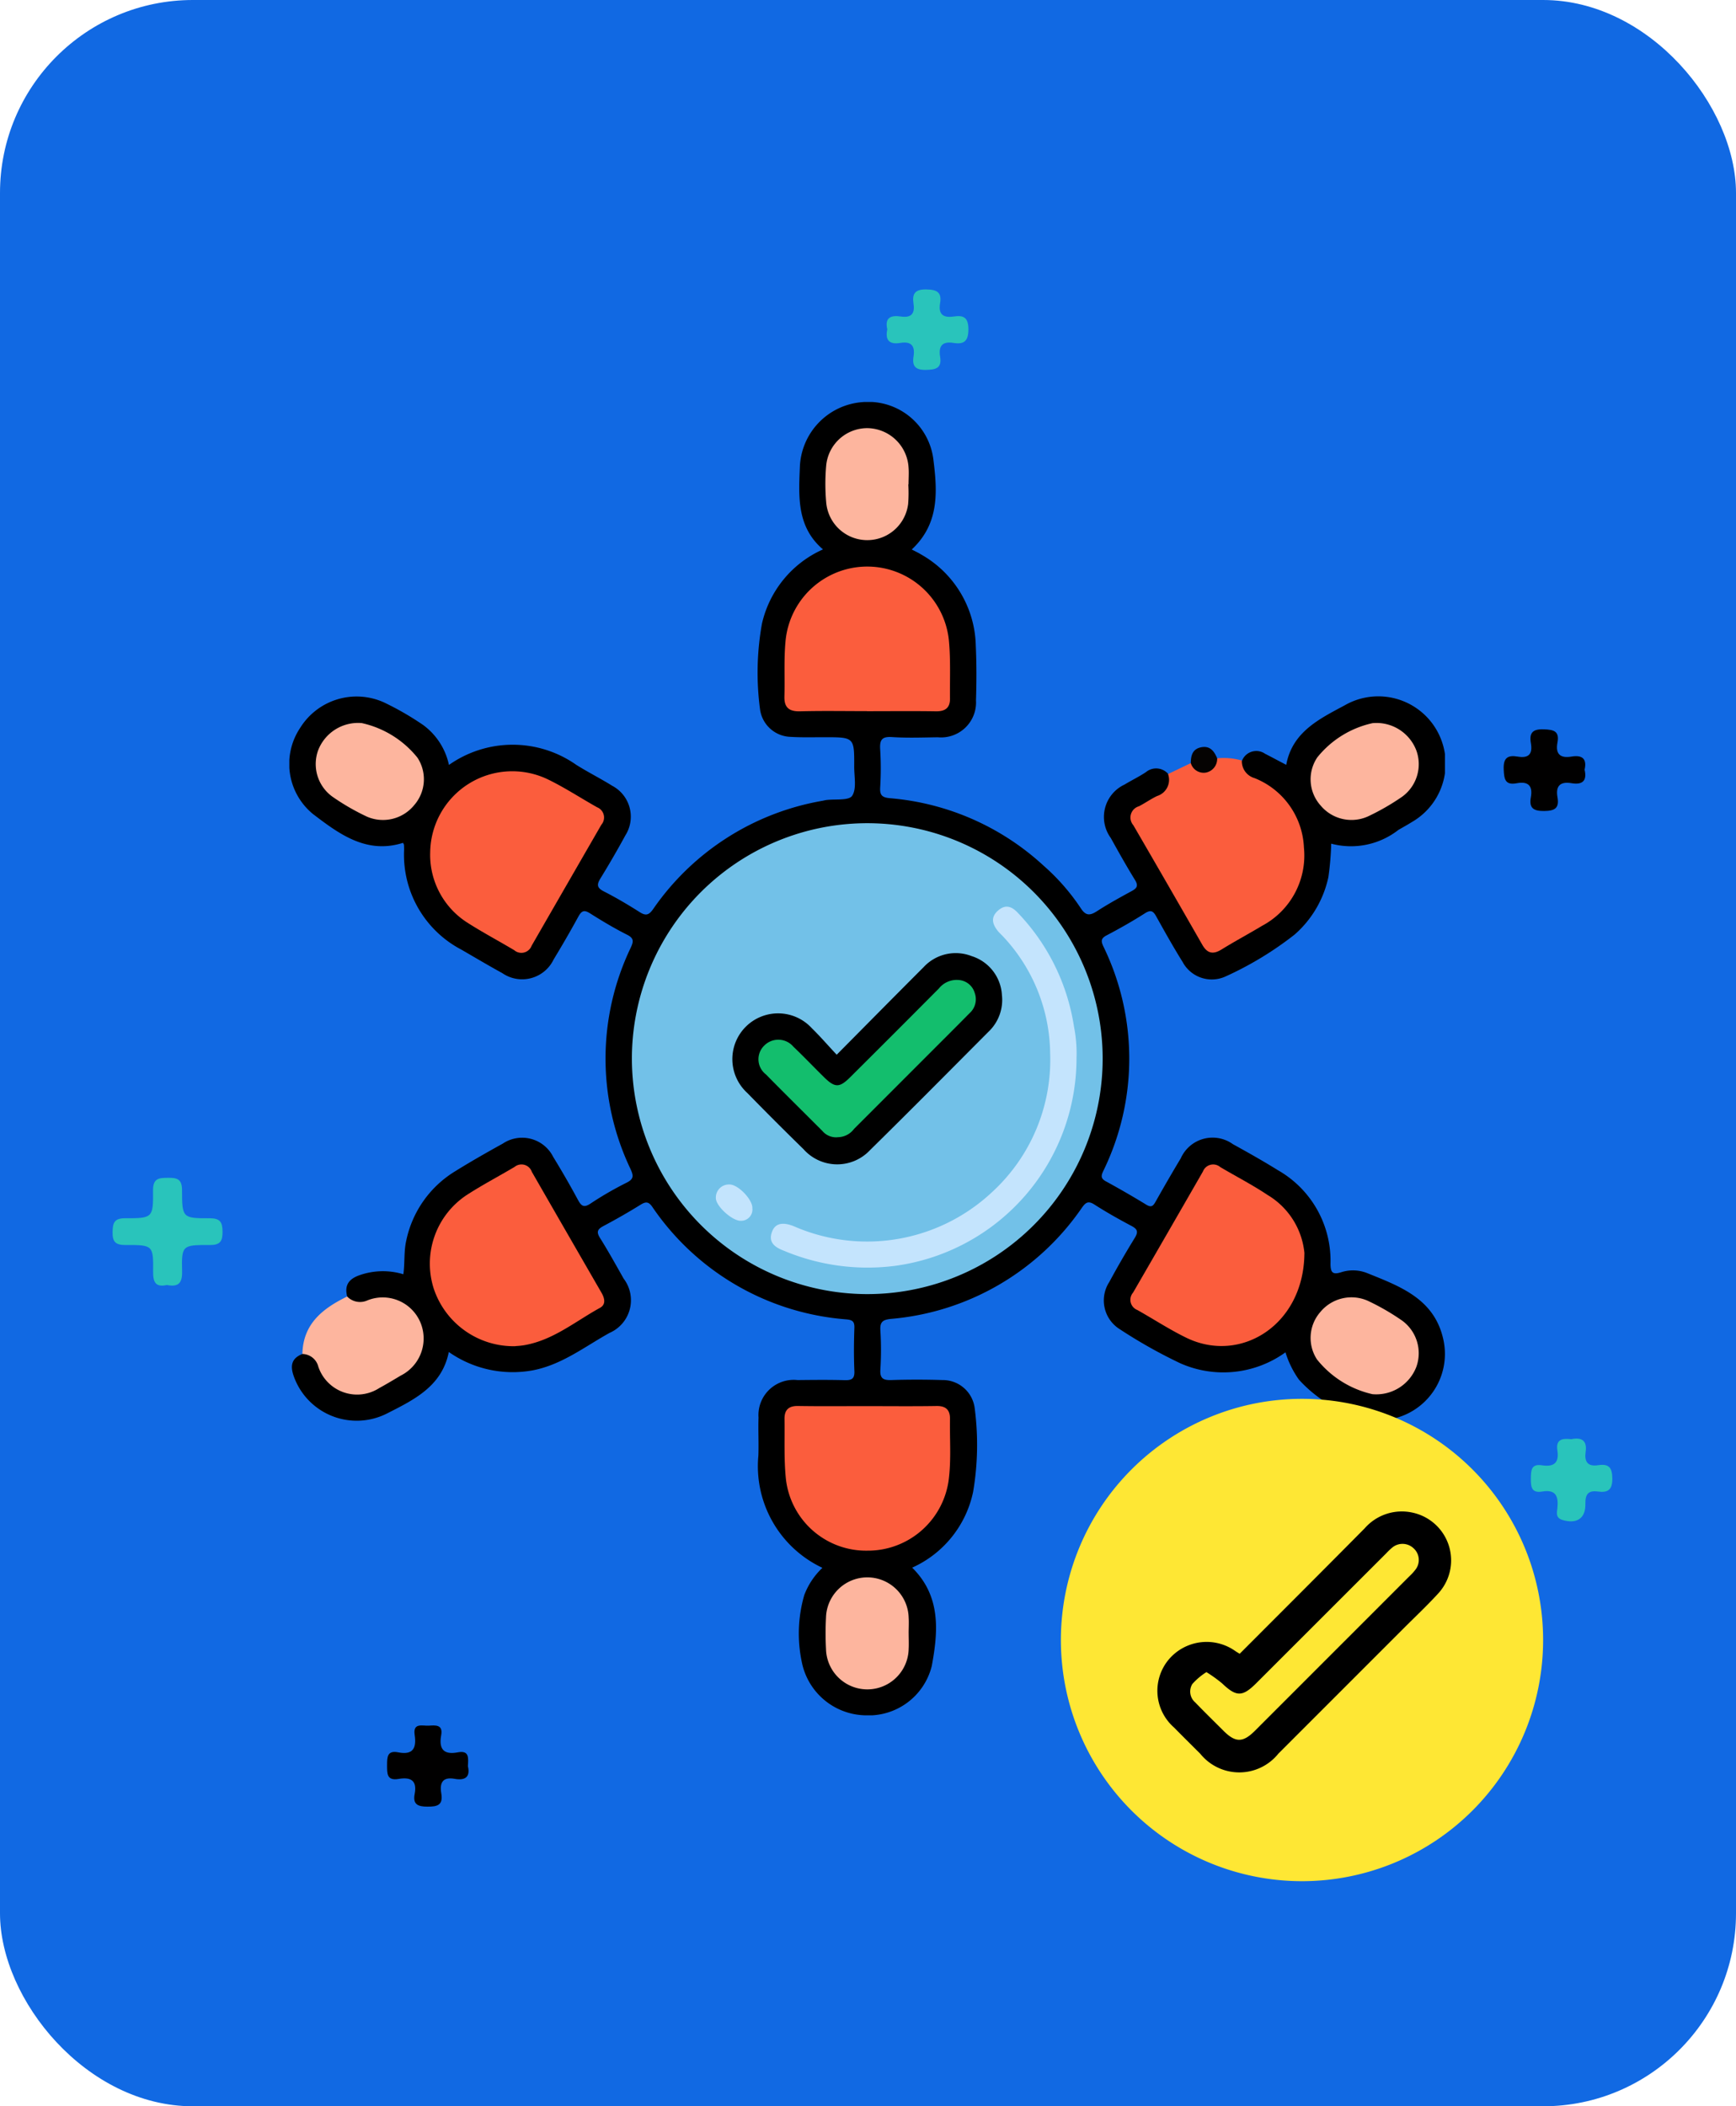 <svg xmlns="http://www.w3.org/2000/svg" xmlns:xlink="http://www.w3.org/1999/xlink" width="108" height="131" viewBox="0 0 108 131">
  <defs>
    <clipPath id="clip-path">
      <rect id="Rectángulo_37229" data-name="Rectángulo 37229" width="71.892" height="81.685" fill="none"/>
    </clipPath>
    <clipPath id="clip-path-2">
      <rect id="Rectángulo_37228" data-name="Rectángulo 37228" width="18.279" height="16.235" fill="none"/>
    </clipPath>
  </defs>
  <g id="_40" data-name="40" transform="translate(-363 -1421)">
    <g id="Grupo_156725" data-name="Grupo 156725" transform="translate(193 -302)">
      <g id="Grupo_156723" data-name="Grupo 156723" transform="translate(170 1723)">
        <rect id="Rectángulo_36766" data-name="Rectángulo 36766" width="108" height="131" rx="12" fill="#1169e3"/>
      </g>
      <g id="Grupo_156739" data-name="Grupo 156739" transform="translate(2.139 -0.256)">
        <g id="Grupo_156735" data-name="Grupo 156735" transform="translate(174.861 1741.257)">
          <path id="Trazado_126894" data-name="Trazado 126894" d="M16.7,126.306c-.7.156-.863-.174-.856-.828.018-1.639-.01-1.668-1.707-1.658-.631,0-.828-.192-.815-.817.012-.582.118-.853.79-.85,1.7.006,1.745-.028,1.727-1.726-.008-.768.369-.783.939-.789s.865.089.865.772c0,1.72.035,1.751,1.715,1.744.65,0,.8.232.805.835s-.152.835-.8.831c-1.713-.01-1.754.022-1.716,1.645.018.753-.26.974-.943.841" transform="translate(-13.318 -64.386)" fill="#29c4bb"/>
          <path id="Trazado_126895" data-name="Trazado 126895" d="M214.537,151.172c.627-.12.974.088.871.8-.086.594.119.925.776.823s.879.136.884.828c.005.725-.291.893-.909.809-.591-.08-.778.177-.766.765.019.92-.551,1.274-1.442,1-.423-.132-.33-.47-.3-.736.074-.728-.092-1.173-.951-1.027-.664.113-.705-.3-.7-.814s.022-.923.7-.818c.727.112,1.071-.153.95-.921-.115-.734.355-.766.9-.7" transform="translate(-123.762 -79.668)" fill="#29c4bb"/>
          <path id="Trazado_126896" data-name="Trazado 126896" d="M212.491,70.155c.162.7-.158.939-.814.828-.71-.12-1,.172-.874.877.121.683-.174.846-.836.852-.683.006-.94-.2-.821-.86.127-.708-.168-1-.871-.867-.728.137-.792-.244-.819-.857-.032-.719.247-.907.873-.8.681.119.935-.163.819-.828-.111-.636.095-.894.8-.868.625.022.986.111.852.827s.177.986.875.868c.656-.11.975.125.812.824" transform="translate(-120.908 -40.273)" fill="#010000"/>
          <path id="Trazado_126897" data-name="Trazado 126897" d="M56.81,187.537c.153.653-.169.892-.821.774-.766-.139-.947.26-.837.905.122.718-.226.829-.856.825-.6,0-.926-.14-.8-.789.166-.853-.26-1.062-.995-.936-.754.129-.718-.347-.721-.863,0-.5.011-.924.691-.79.916.181,1.15-.259,1.026-1.078-.118-.784.479-.559.878-.582.423-.025.894-.08.77.6-.152.841.143,1.231,1.033,1.06.743-.143.652.376.63.873" transform="translate(-34.699 -95.677)" fill="#010000"/>
          <path id="Trazado_126898" data-name="Trazado 126898" d="M121.8,18.3c-.175-.745.237-.89.846-.8.633.094.882-.168.786-.792s.089-.907.806-.892c.659.013.961.184.846.861-.117.695.2.92.854.822.6-.09.905.054.909.791,0,.755-.281.957-.938.852-.695-.111-.93.206-.823.854.121.728-.27.811-.882.824-.654.013-.868-.233-.771-.833.105-.658-.138-.959-.825-.844-.67.112-.957-.164-.807-.845" transform="translate(-73.6 -15.816)" fill="#29c4bb"/>
        </g>
        <g id="Grupo_156751" data-name="Grupo 156751" transform="translate(185.861 1748.256)">
          <g id="Grupo_156751-2" data-name="Grupo 156751" clip-path="url(#clip-path)">
            <path id="Trazado_127702" data-name="Trazado 127702" d="M3.6,55.637c-.189-.721.121-1.11.8-1.337a4.371,4.371,0,0,1,2.694-.048c.1-.723.024-1.417.181-2.1a6.63,6.63,0,0,1,3.058-4.315c.965-.6,1.953-1.161,2.947-1.711a2.163,2.163,0,0,1,3.14.835q.807,1.314,1.539,2.671c.206.379.365.5.778.224a21.081,21.081,0,0,1,2.247-1.3c.473-.235.422-.449.236-.862a15.952,15.952,0,0,1,.016-13.746c.172-.376.224-.584-.215-.808-.795-.4-1.565-.861-2.318-1.337-.368-.232-.525-.152-.719.2-.491.9-1.008,1.791-1.541,2.67a2.173,2.173,0,0,1-3.195.85c-.853-.468-1.69-.965-2.533-1.454a6.661,6.661,0,0,1-3.576-6.206c0-.107,0-.215-.009-.323,0-.025-.022-.049-.056-.12-2.27.723-3.977-.552-5.6-1.789a4.028,4.028,0,0,1-.8-5.361,4.135,4.135,0,0,1,5.2-1.59,17.881,17.881,0,0,1,2.456,1.415,4.146,4.146,0,0,1,1.6,2.481,6.879,6.879,0,0,1,7.913-.012c.732.461,1.509.85,2.243,1.307a2.173,2.173,0,0,1,.818,3.088c-.489.9-1.007,1.792-1.545,2.668-.23.374-.243.582.195.807.769.394,1.518.833,2.249,1.3.384.243.57.174.829-.191a16.132,16.132,0,0,1,10.526-6.736c.08-.015.16-.037.239-.048.561-.074,1.409.046,1.616-.263.292-.439.126-1.193.129-1.812.009-1.832,0-1.831-1.843-1.833-.7,0-1.412.021-2.114-.022a1.977,1.977,0,0,1-1.9-1.7,17.227,17.227,0,0,1,.118-5.342A6.676,6.676,0,0,1,33.2,9.17c-1.624-1.385-1.517-3.251-1.44-5.094a4.209,4.209,0,0,1,3.9-4.067,4.083,4.083,0,0,1,4.407,3.566c.246,1.966.392,3.987-1.346,5.6.229.122.407.2.574.306a6.672,6.672,0,0,1,3.41,5.658c.052,1.136.05,2.278.013,3.416a2.175,2.175,0,0,1-2.375,2.3c-.949.013-1.9.05-2.847-.013-.646-.044-.776.19-.738.774a18.9,18.9,0,0,1,0,2.358c-.029.493.125.626.61.67a16.056,16.056,0,0,1,9.559,4.2,13.318,13.318,0,0,1,2.3,2.626c.319.5.575.485,1.02.2.7-.453,1.441-.859,2.177-1.26.338-.184.39-.35.18-.691-.525-.851-1.014-1.725-1.5-2.6a2.223,2.223,0,0,1,.857-3.324c.44-.267.906-.489,1.333-.775a.99.99,0,0,1,1.386.121c.375.584.148,1.023-.344,1.386-.263.193-.566.32-.845.487-1.091.654-1.123.7-.453,1.815,1.005,1.672,1.933,3.389,2.94,5.059.336.557.631,1.137.98,1.687.215.34.483.552.87.317a18.281,18.281,0,0,0,3.562-2.247,4.9,4.9,0,0,0-1.284-8.03,2.294,2.294,0,0,1-.575-.3c-.3-.277-.607-.569-.257-1.018a.956.956,0,0,1,1.432-.415c.409.209.814.426,1.313.688.375-2.036,2.033-2.844,3.634-3.7a4.188,4.188,0,0,1,4.188,7.254c-.275.172-.56.329-.841.491a4.794,4.794,0,0,1-4.183.857,17.929,17.929,0,0,1-.176,2.083,6.576,6.576,0,0,1-2.107,3.576,20.984,20.984,0,0,1-4.29,2.6,2.057,2.057,0,0,1-2.673-.906c-.574-.917-1.1-1.861-1.628-2.807-.187-.339-.328-.463-.713-.217-.774.495-1.577.949-2.39,1.376-.361.19-.345.367-.195.691a15.92,15.92,0,0,1-.007,13.96c-.126.273-.18.459.152.64q1.282.7,2.529,1.461c.343.209.444.034.591-.224.505-.894,1.018-1.785,1.549-2.665a2.166,2.166,0,0,1,3.243-.878c.947.522,1.89,1.053,2.809,1.624a6.479,6.479,0,0,1,3.262,5.8c0,.561.132.705.655.544a2.391,2.391,0,0,1,1.6.04c2.064.833,4.217,1.6,4.769,4.159a4.13,4.13,0,0,1-5.329,4.8,8.2,8.2,0,0,1-3.658-2.321,5.93,5.93,0,0,1-.838-1.7,6.606,6.606,0,0,1-6.563.672,31.222,31.222,0,0,1-3.741-2.107,2.107,2.107,0,0,1-.659-2.936q.753-1.391,1.583-2.739c.225-.365.191-.544-.192-.747-.788-.418-1.569-.856-2.318-1.337-.382-.245-.542-.124-.769.193a16.063,16.063,0,0,1-11.885,6.922c-.5.052-.691.178-.658.711a19.432,19.432,0,0,1,0,2.438c-.036.564.183.67.689.654q1.584-.05,3.172,0A2,2,0,0,1,42.64,62.6a17.46,17.46,0,0,1-.1,5.184A6.661,6.661,0,0,1,38.748,72.5c1.8,1.775,1.619,3.97,1.219,6.116a4.05,4.05,0,0,1-4.173,3.067,4.114,4.114,0,0,1-3.91-3.3,8.593,8.593,0,0,1,.152-4.179,4.539,4.539,0,0,1,1.128-1.693,6.987,6.987,0,0,1-3.984-6.984c.029-.785-.018-1.573.01-2.358a2.191,2.191,0,0,1,2.424-2.336c.976-.01,1.952-.021,2.928.006.432.012.632-.074.611-.566-.039-.893-.032-1.789,0-2.683.013-.389-.108-.493-.488-.53a16.084,16.084,0,0,1-12.091-7.009c-.225-.32-.4-.323-.72-.125-.758.471-1.534.914-2.322,1.332-.374.2-.434.37-.2.743.517.824.988,1.677,1.467,2.524A2.216,2.216,0,0,1,19.92,57.9c-1.551.861-2.973,1.986-4.785,2.33a6.927,6.927,0,0,1-5.214-1.143c-.428,2.141-2.171,2.973-3.849,3.826a4.156,4.156,0,0,1-5.8-2.328C.041,59.93.141,59.476.813,59.21c.745-.286.947.31,1.194.768a2.291,2.291,0,0,0,2.48,1.452,5,5,0,0,0,3.3-2.044,2.211,2.211,0,0,0-.09-2.455,2.275,2.275,0,0,0-2.421-.947c-.6.132-1.276.529-1.676-.347" transform="translate(0 0)"/>
            <path id="Trazado_127703" data-name="Trazado 127703" d="M85.864,33.558a1.087,1.087,0,0,0,.787,1.092,4.871,4.871,0,0,1,3.074,4.319,4.954,4.954,0,0,1-2.6,4.866c-.831.5-1.693.959-2.519,1.47-.522.323-.884.265-1.2-.282q-2.133-3.728-4.293-7.441a.728.728,0,0,1,.349-1.18c.384-.2.739-.452,1.128-.638a1.054,1.054,0,0,0,.681-1.366l1.417-.68c.894.521.894.521,1.64-.3a4.1,4.1,0,0,1,1.536.14" transform="translate(-26.605 -11.256)" fill="#fb5d3d"/>
            <path id="Trazado_127704" data-name="Trazado 127704" d="M4.01,83.92a1.115,1.115,0,0,0,1.25.245,2.545,2.545,0,0,1,3.307,1.366,2.581,2.581,0,0,1-1.23,3.31c-.44.263-.88.528-1.33.773a2.546,2.546,0,0,1-3.79-1.328,1.039,1.039,0,0,0-.991-.792C1.263,85.609,2.5,84.659,4.01,83.92" transform="translate(-0.413 -28.283)" fill="#fdb59e"/>
            <path id="Trazado_127705" data-name="Trazado 127705" d="M86.233,33.07a.87.87,0,0,1-.691.888.833.833,0,0,1-.949-.588c0-.464.1-.871.629-.983.56-.118.823.235,1.011.683" transform="translate(-28.51 -10.908)" fill="#050302"/>
            <path id="Trazado_127706" data-name="Trazado 127706" d="M32.144,54.142a14.644,14.644,0,1,1,14.6,14.664,14.665,14.665,0,0,1-14.6-14.664" transform="translate(-10.833 -13.319)" fill="#72c1e8"/>
            <path id="Trazado_127707" data-name="Trazado 127707" d="M51.587,24.434c-1.381,0-2.763-.025-4.143.011-.691.018-1.007-.225-.987-.929.032-1.136-.037-2.28.067-3.408a5.105,5.105,0,0,1,10.169-.034c.109,1.183.052,2.38.065,3.571.007.579-.286.806-.865.8-1.435-.023-2.871-.007-4.306-.007" transform="translate(-15.657 -5.205)" fill="#fb5d3d"/>
            <path id="Trazado_127708" data-name="Trazado 127708" d="M51.617,94.2c1.435,0,2.871.016,4.306-.008.6-.01.849.259.839.821-.021,1.218.075,2.438-.066,3.653a5.074,5.074,0,0,1-5.084,4.524,5.023,5.023,0,0,1-5.066-4.531c-.117-1.208-.061-2.433-.079-3.651-.009-.566.249-.827.843-.817,1.435.024,2.871.008,4.306.008" transform="translate(-15.661 -31.746)" fill="#fb5d3d"/>
            <path id="Trazado_127709" data-name="Trazado 127709" d="M13.217,39.711a5.107,5.107,0,0,1,7.349-4.552c1.043.51,2.022,1.152,3.036,1.722a.685.685,0,0,1,.264,1.085q-2.172,3.763-4.34,7.529a.681.681,0,0,1-1.081.274c-.977-.581-1.983-1.115-2.939-1.728a5,5,0,0,1-2.29-4.331" transform="translate(-4.454 -11.672)" fill="#fb5d3d"/>
            <path id="Trazado_127710" data-name="Trazado 127710" d="M18.5,82.837a5.238,5.238,0,0,1-5.072-3.584,5.114,5.114,0,0,1,2.024-5.8c.974-.634,2.009-1.175,3.009-1.769a.679.679,0,0,1,1.07.307q2.165,3.767,4.339,7.529c.192.335.284.722-.1.932-1.533.841-2.908,2.009-4.7,2.32-.239.042-.484.053-.569.061" transform="translate(-4.445 -24.11)" fill="#fb5d3d"/>
            <path id="Trazado_127711" data-name="Trazado 127711" d="M89.751,77.064c-.032,4.443-3.967,6.9-7.356,5.242-1.044-.509-2.022-1.151-3.037-1.721a.681.681,0,0,1-.264-1.083q2.177-3.76,4.343-7.527a.682.682,0,0,1,1.08-.279c.978.581,1.993,1.1,2.938,1.732a4.738,4.738,0,0,1,2.3,3.636" transform="translate(-26.602 -24.11)" fill="#fb5d3d"/>
            <path id="Trazado_127712" data-name="Trazado 127712" d="M55.461,5.951a8.719,8.719,0,0,1-.009,1.214,2.563,2.563,0,0,1-5.1-.107,12.949,12.949,0,0,1,0-2.267,2.566,2.566,0,0,1,2.566-2.334A2.6,2.6,0,0,1,55.477,4.9c.029.349,0,.7,0,1.053h-.021" transform="translate(-16.954 -0.828)" fill="#fdb59e"/>
            <path id="Trazado_127713" data-name="Trazado 127713" d="M55.488,113.727c0,.324.017.65,0,.973a2.572,2.572,0,0,1-5.143.005,18.664,18.664,0,0,1,0-1.945,2.572,2.572,0,0,1,5.142-.005c.021.323,0,.648,0,.973" transform="translate(-16.958 -37.153)" fill="#fdb59e"/>
            <path id="Trazado_127714" data-name="Trazado 127714" d="M5.369,30.134a6.129,6.129,0,0,1,3.442,2.149,2.45,2.45,0,0,1-.2,2.942,2.506,2.506,0,0,1-2.93.729A14.448,14.448,0,0,1,3.511,34.7a2.5,2.5,0,0,1-.876-2.891,2.665,2.665,0,0,1,2.734-1.679" transform="translate(-0.838 -10.156)" fill="#fdb59e"/>
            <path id="Trazado_127715" data-name="Trazado 127715" d="M99.678,90.016a6.151,6.151,0,0,1-3.449-2.16,2.447,2.447,0,0,1,.2-2.942,2.513,2.513,0,0,1,2.933-.719,14.488,14.488,0,0,1,2.17,1.25,2.51,2.51,0,0,1,.87,2.894,2.674,2.674,0,0,1-2.727,1.677" transform="translate(-32.296 -28.305)" fill="#fdb59e"/>
            <path id="Trazado_127716" data-name="Trazado 127716" d="M99.69,30.13a2.655,2.655,0,0,1,2.722,1.71,2.5,2.5,0,0,1-.906,2.881,14.969,14.969,0,0,1-2.1,1.208,2.5,2.5,0,0,1-2.944-.665,2.44,2.44,0,0,1-.214-3.005A6.072,6.072,0,0,1,99.69,30.13" transform="translate(-32.295 -10.155)" fill="#fdb59e"/>
            <path id="Trazado_127717" data-name="Trazado 127717" d="M48.057,58.028c1.855-1.87,3.625-3.664,5.407-5.446a2.72,2.72,0,0,1,2.989-.689,2.692,2.692,0,0,1,1.884,2.419A2.724,2.724,0,0,1,57.5,56.6c-2.449,2.459-4.892,4.925-7.366,7.358A2.8,2.8,0,0,1,46,63.908q-1.775-1.733-3.508-3.508a2.846,2.846,0,1,1,4.018-4.024c.522.51,1,1.065,1.551,1.652" transform="translate(-14.006 -17.428)"/>
            <path id="Trazado_127718" data-name="Trazado 127718" d="M64.2,56.707A13.035,13.035,0,0,1,52.958,69.684a13.429,13.429,0,0,1-6.895-.906c-.5-.192-1.065-.459-.819-1.172.2-.593.715-.678,1.51-.319a11.373,11.373,0,0,0,12.2-2.19,11.162,11.162,0,0,0,3.606-8.627,10.776,10.776,0,0,0-2.934-7.27c-.111-.119-.235-.227-.335-.354-.343-.437-.437-.862.053-1.275s.886-.179,1.212.171a13.077,13.077,0,0,1,3.489,7.082,8.591,8.591,0,0,1,.158,1.882" transform="translate(-15.228 -15.961)" fill="#c4e4fd"/>
            <path id="Trazado_127719" data-name="Trazado 127719" d="M42.289,74.856a.7.7,0,0,1-.7.811c-.524.037-1.592-.92-1.567-1.431a.809.809,0,0,1,.825-.826c.532-.029,1.441.912,1.446,1.445" transform="translate(-13.487 -24.741)" fill="#c3e4fd"/>
            <path id="Trazado_127720" data-name="Trazado 127720" d="M48.929,64.006a1.12,1.12,0,0,1-.937-.4c-1.168-1.17-2.347-2.33-3.505-3.51a1.187,1.187,0,0,1-.1-1.8,1.232,1.232,0,0,1,1.809.076c.647.617,1.265,1.265,1.9,1.891.68.668.959.675,1.629.009q2.769-2.752,5.52-5.521a1.425,1.425,0,0,1,1.294-.522,1.117,1.117,0,0,1,.935.795,1.16,1.16,0,0,1-.319,1.263c-.8.811-1.606,1.614-2.411,2.419q-2.386,2.387-4.772,4.773a1.28,1.28,0,0,1-1.048.522" transform="translate(-14.836 -18.272)" fill="#13be6d"/>
          </g>
        </g>
      </g>
    </g>
    <g id="Grupo_156743" data-name="Grupo 156743" transform="translate(-4 3)">
      <path id="Trazado_127700" data-name="Trazado 127700" d="M15,0A15,15,0,1,1,0,15,15,15,0,0,1,15,0Z" transform="translate(433 1505)" fill="#fee734"/>
      <g id="Grupo_156742" data-name="Grupo 156742" transform="translate(439 1512)">
        <g id="Grupo_156741" data-name="Grupo 156741" transform="translate(0 0)" clip-path="url(#clip-path-2)">
          <path id="Trazado_127699" data-name="Trazado 127699" d="M5.12,8.859c2.616-2.62,5.2-5.2,7.775-7.8A3.071,3.071,0,0,1,15.859.074a3.038,3.038,0,0,1,1.6,5.048c-.684.746-1.424,1.441-2.139,2.157q-3.9,3.9-7.795,7.794a3.118,3.118,0,0,1-4.851.005c-.549-.548-1.1-1.093-1.643-1.644A3.033,3.033,0,0,1,.685,9.243,3.086,3.086,0,0,1,4.87,8.7c.065.042.131.082.25.156M3.049,10a4.08,4.08,0,0,0-.87.735.891.891,0,0,0,.177,1.146c.58.6,1.175,1.183,1.765,1.771.744.74,1.206.739,1.959-.015q4.8-4.8,9.6-9.6a3.187,3.187,0,0,0,.4-.442.979.979,0,0,0-.139-1.3,1,1,0,0,0-1.307-.06,3.928,3.928,0,0,0-.389.368L6.157,10.684c-.867.866-1.244.857-2.131.01a8.706,8.706,0,0,0-.977-.7" transform="translate(0 0)"/>
        </g>
      </g>
    </g>
  </g>
</svg>
